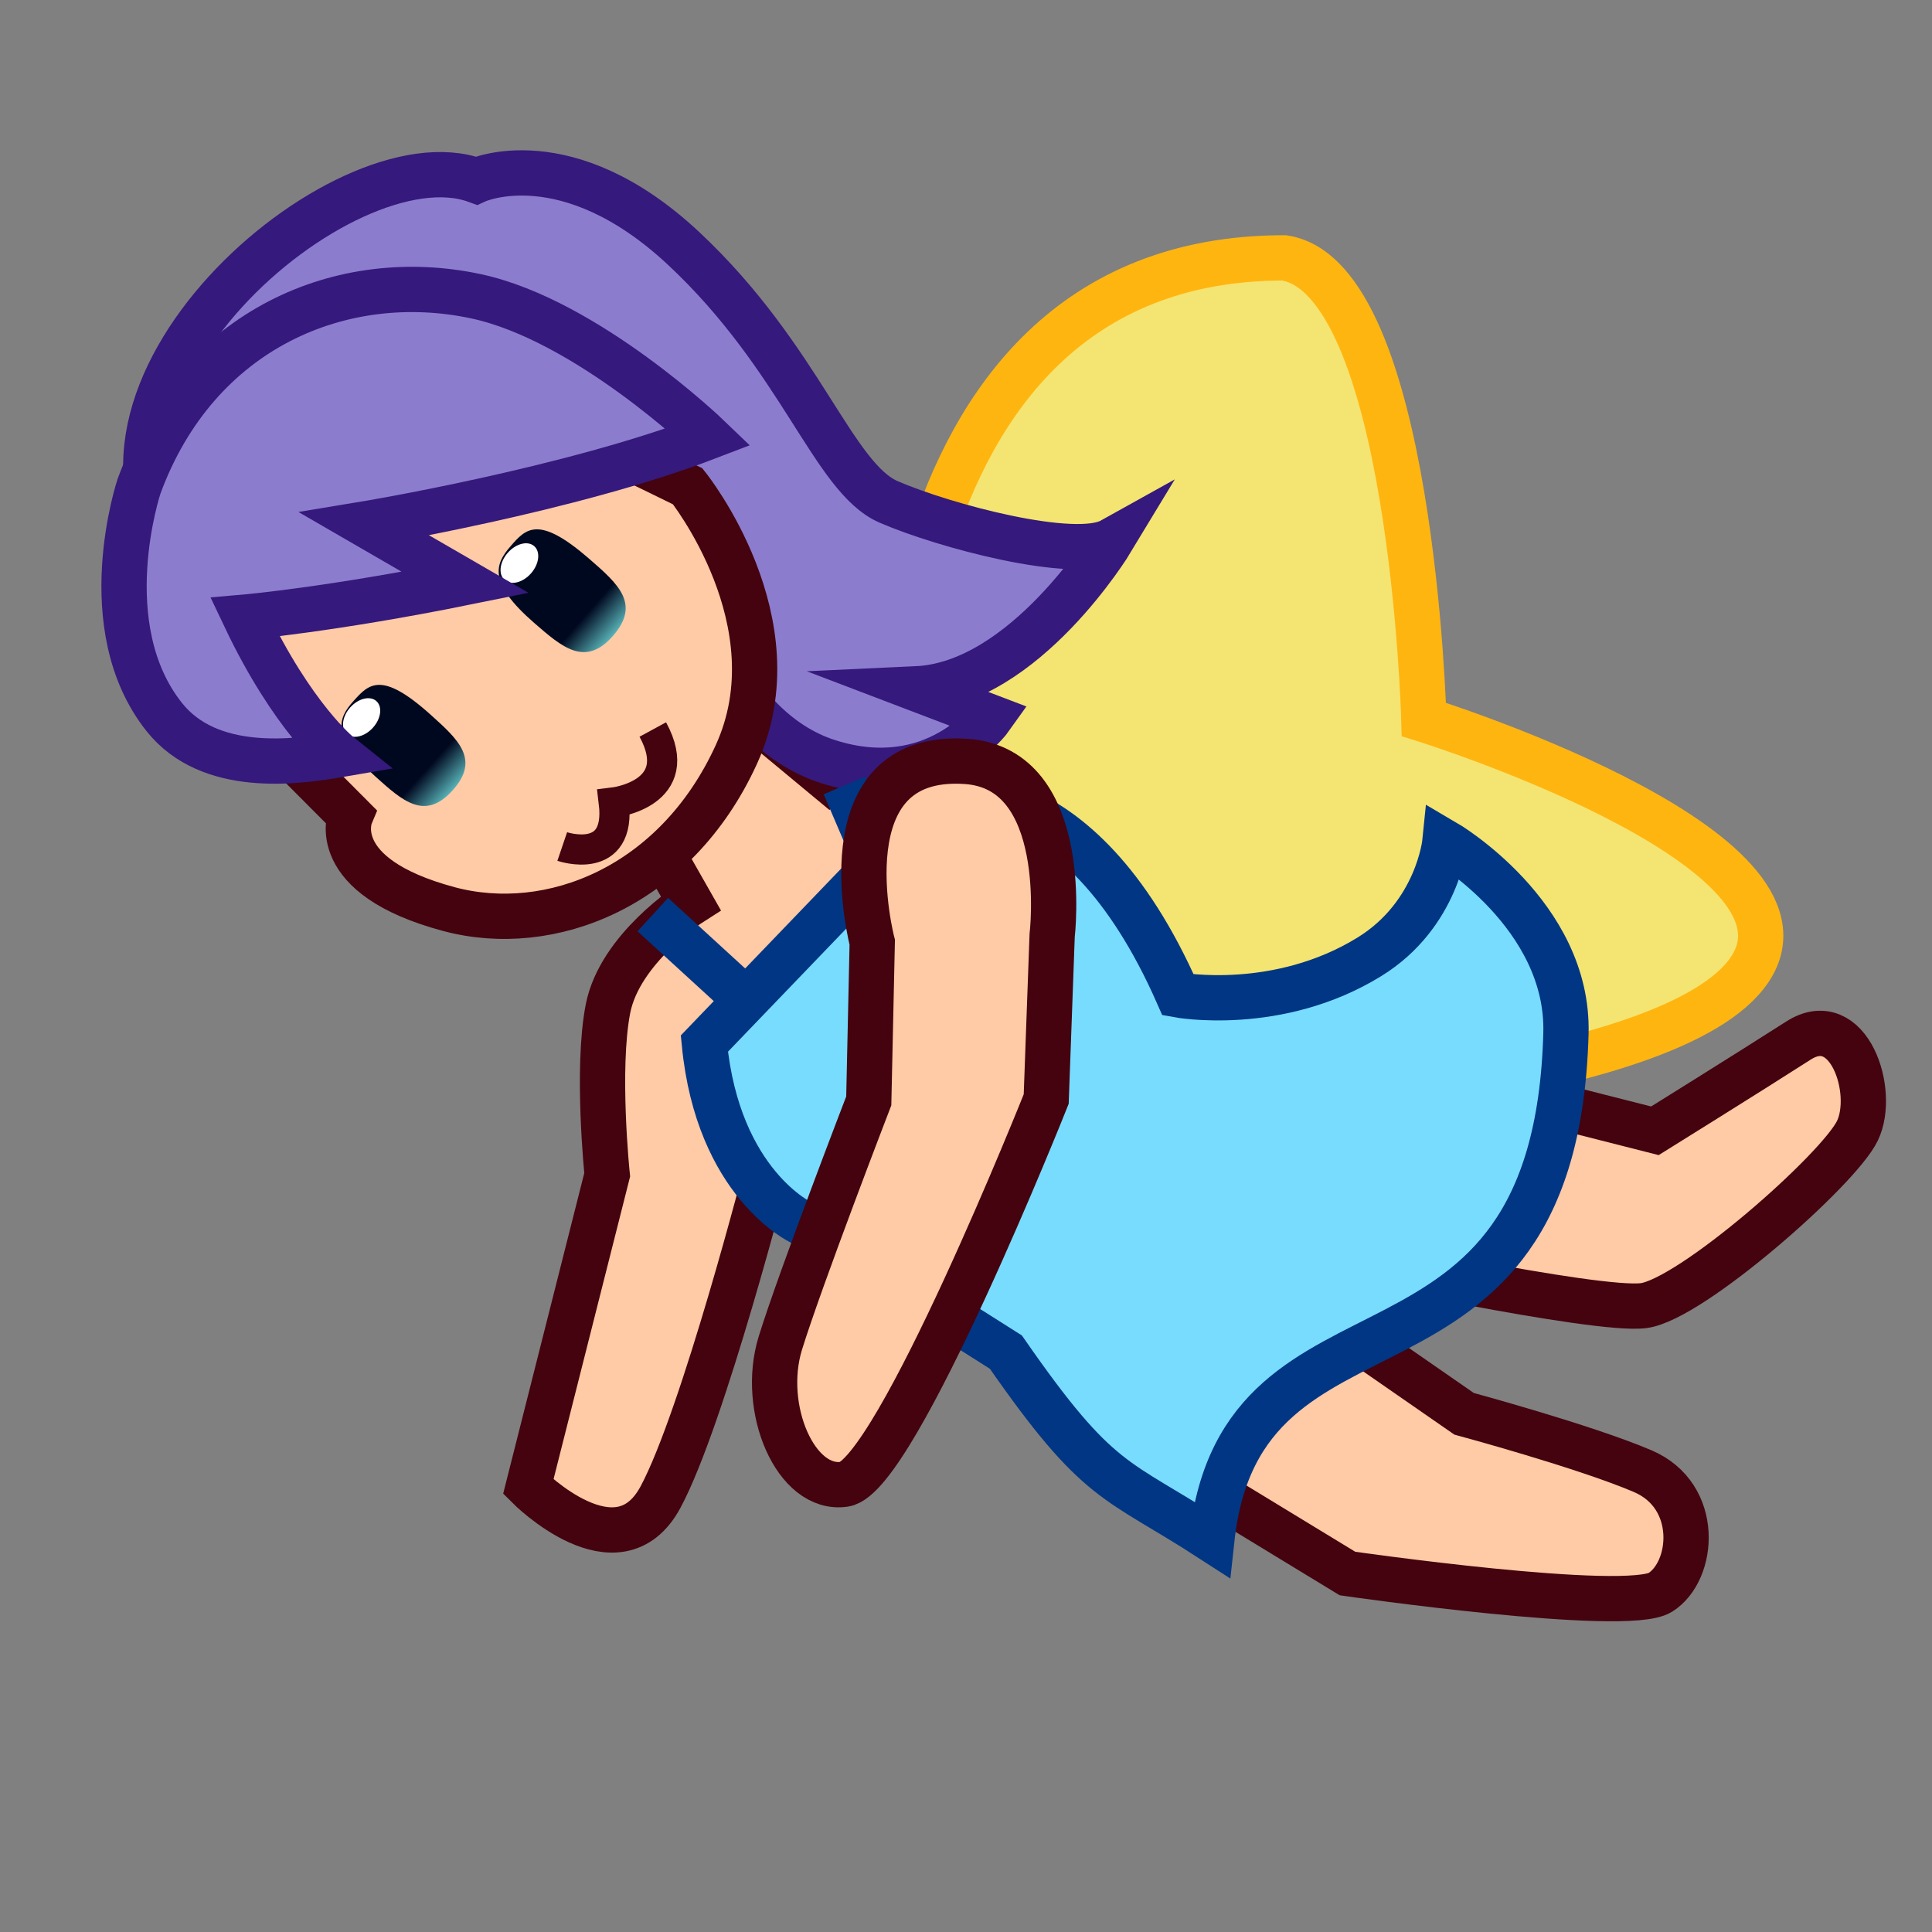 <?xml version="1.0" encoding="utf-8"?>
<!-- Generator: Adobe Illustrator 15.0.2, SVG Export Plug-In . SVG Version: 6.00 Build 0)  -->
<!DOCTYPE svg PUBLIC "-//W3C//DTD SVG 1.1//EN" "http://www.w3.org/Graphics/SVG/1.1/DTD/svg11.dtd">
<svg version="1.1" id="_x31_4" xmlns="http://www.w3.org/2000/svg" xmlns:xlink="http://www.w3.org/1999/xlink" x="0px" y="0px"
	 width="64px" height="64px" viewBox="0 0 64 64" enable-background="new 0 0 64 64" xml:space="preserve">
<rect x="0" y="0" width="64" height="64" fill="#808080" stroke="none"/>
<path fill="#FFCAA6" stroke="#44030E" stroke-width="1.5" stroke-miterlimit="10" d="M20.463,25.666l2.418,4.25
	c0,0-2.351,1.5-2.741,3.5s-0.026,5.5-0.026,5.5L17.5,49.25c0,0,2.963,2.979,4.38,0.344s3.567-11.012,3.567-11.012l1.339,0.752
	L36.938,30.5c0,0-2.406-5.546-5.295-5.551S27.5,25.877,27.5,25.877l-4.37-3.627L20.463,25.666z"/>
<g display="none">
	<g display="inline">
		<g>
			<g>
				<path fill="#036EB5" d="M20.073,26.478c0.515-0.436,1.064-0.818,1.634-1.178c1.06-0.669,0.079-2.355-0.988-1.683
					c-0.712,0.449-1.39,0.944-2.033,1.488c-0.406,0.343-0.346,1.031,0.007,1.379C19.097,26.883,19.667,26.821,20.073,26.478
					L20.073,26.478z"/>
			</g>
		</g>
		<g>
			<g>
				<path fill="#036EB5" d="M23.975,23.863c0.621-1.101,1.082-2.224,1.263-3.48c0.076-0.526-0.124-1.044-0.684-1.198
					c-0.464-0.127-1.123,0.157-1.198,0.684c-0.159,1.104-0.524,2.051-1.07,3.02C21.667,23.984,23.356,24.96,23.975,23.863
					L23.975,23.863z"/>
			</g>
		</g>
		<g>
			<g>
				<path fill="#036EB5" d="M23.521,18.044c0.18,0.862-0.122,1.743-0.332,2.574c-0.31,1.221,1.573,1.734,1.882,0.515
					c0.303-1.196,0.592-2.359,0.335-3.593C25.149,16.307,23.266,16.818,23.521,18.044L23.521,18.044z"/>
			</g>
		</g>
		<g>
			<g>
				<path fill="#036EB5" d="M9.771,22.544c0.445,1.181,0.879,2.39,1.756,3.327c0.876,0.936,2.21,1.265,3.429,1.445
					c1.23,0.183,1.756-1.698,0.515-1.882c-0.909-0.135-1.886-0.288-2.571-0.95c-0.643-0.622-0.938-1.633-1.244-2.445
					C11.216,20.874,9.328,21.367,9.771,22.544L9.771,22.544z"/>
			</g>
		</g>
		<g>
			<g>
				<path fill="#036EB5" d="M5.891,10.947c0.94-2.002,2.787-3.251,4.432-4.635c0.962-0.809-0.43-2.177-1.387-1.372
					C7.159,6.435,5.217,7.808,4.202,9.971C3.671,11.102,5.356,12.087,5.891,10.947L5.891,10.947z"/>
			</g>
		</g>
		<g>
			<g>
				<path fill="#036EB5" d="M6.558,9.947c1.353-2.686,4.108-4.94,7.074-5.545c1.234-0.252,0.722-2.135-0.505-1.885
					c-3.428,0.7-6.694,3.348-8.259,6.455C4.305,10.091,5.991,11.072,6.558,9.947L6.558,9.947z"/>
			</g>
		</g>
		<g>
			<g>
				<path fill="#036EB5" d="M21.967,14.445c0.781,1.42,1.798,2.71,2.054,4.35c0.195,1.242,2.077,0.725,1.885-0.505
					c-0.284-1.813-1.393-3.264-2.256-4.833C23.043,12.355,21.36,13.342,21.967,14.445L21.967,14.445z"/>
			</g>
		</g>
		<g>
			<g>
				<path fill="#036EB5" d="M20.707,26.935c1.26,0,1.271-1.951,0.014-1.951C19.46,24.983,19.45,26.935,20.707,26.935L20.707,26.935z
					"/>
			</g>
		</g>
		<g>
			<g>
				<path fill="#036EB5" d="M26.869,23.554c-1.231,2.353-1.43,5.052-1.714,7.648c-0.137,1.252,1.816,1.25,1.951,0.014
					c0.246-2.243,0.388-4.651,1.453-6.686C29.14,23.417,27.453,22.438,26.869,23.554L26.869,23.554z"/>
			</g>
		</g>
		<g>
			<g>
				<path fill="#036EB5" d="M21.623,42.316c0.024,0.003,0.048,0.007,0.073,0.01c-0.228-0.229-0.457-0.459-0.685-0.688
					c0.003,0.024,0.007,0.049,0.01,0.074c0.075,0.527,0.728,0.814,1.195,0.689c0.561-0.15,0.765-0.669,0.69-1.195
					c-0.004-0.024-0.007-0.049-0.011-0.073c-0.042-0.298-0.385-0.646-0.685-0.688c-0.024-0.003-0.049-0.007-0.073-0.011
					c-0.526-0.075-1.044,0.124-1.198,0.684C20.812,41.582,21.096,42.24,21.623,42.316L21.623,42.316z"/>
			</g>
		</g>
		<g>
			<g>
				<path fill="#036EB5" d="M19.939,41.785c-0.284,1.006,0.001,1.983,0.871,2.588c0.708,0.491,1.635,0.637,2.479,0.646
					c1.26,0.013,1.27-1.938,0.014-1.951c-0.101-0.001-0.201-0.004-0.302-0.009c-0.048-0.003-0.358-0.039-0.281-0.026
					c-0.107-0.018-0.213-0.043-0.319-0.068c-0.044-0.011-0.356-0.116-0.27-0.079c-0.093-0.04-0.18-0.093-0.266-0.146
					c0.154,0.095-0.177-0.219-0.054-0.045c-0.056-0.104-0.063-0.107-0.021-0.014c-0.025-0.113-0.033-0.126-0.021-0.037
					c-0.012-0.123,0.007-0.188,0.051-0.343C22.164,41.087,20.281,40.576,19.939,41.785L19.939,41.785z"/>
			</g>
		</g>
		<g>
			<g>
				<path fill="#036EB5" d="M25.99,43.646c0.428-0.435,0.824-0.898,1.25-1.334c0.879-0.898-0.505-2.273-1.387-1.373
					c-0.426,0.437-0.823,0.899-1.25,1.334C23.722,43.169,25.105,44.544,25.99,43.646L25.99,43.646z"/>
			</g>
		</g>
		<g>
			<g>
				<path fill="#036EB5" d="M25.407,43.646c1.258-1.507,2.37-3.118,3.413-4.78c0.67-1.067-1.022-2.039-1.689-0.975
					c-0.954,1.521-1.958,3.003-3.11,4.382C23.22,43.23,24.598,44.613,25.407,43.646L25.407,43.646z"/>
			</g>
		</g>
		<g>
			<g>
				<path fill="#036EB5" d="M29.623,24.483c2.126,0.675,2.621,3.544,2.449,5.469c-0.112,1.256,1.841,1.256,1.951,0.014
					c0.257-2.882-0.884-6.413-3.885-7.365C28.935,22.219,28.428,24.104,29.623,24.483L29.623,24.483z"/>
			</g>
		</g>
		<g>
			<g>
				<path fill="#036EB5" d="M16.422,42.29c0.123,1.464,0.758,3.048,2.367,3.36c0.522,0.101,1.05-0.143,1.198-0.684
					c0.133-0.483-0.162-1.098-0.684-1.199c-0.689-0.133-0.876-0.815-0.93-1.464c-0.044-0.529-0.401-0.979-0.969-0.982
					C16.91,41.318,16.378,41.76,16.422,42.29L16.422,42.29z"/>
			</g>
		</g>
		<g>
			<g>
				<path fill="#036EB5" d="M29.872,21.786c0.188,0.339,0.25,0.712,0.315,1.092c0.09,0.525,0.717,0.818,1.195,0.69
					c0.549-0.147,0.779-0.671,0.69-1.195c-0.096-0.558-0.24-1.077-0.518-1.575C30.943,19.699,29.26,20.686,29.872,21.786
					L29.872,21.786z"/>
			</g>
		</g>
		<g>
			<g>
				<path fill="#036EB5" d="M29.705,21.703c0.09,0.105,0.112,0.135,0.066,0.091c0.29,1.226,2.173,0.717,1.885-0.505
					c-0.05-0.21-0.137-0.404-0.268-0.575c-0.323-0.421-0.833-0.642-1.335-0.347C29.637,20.611,29.381,21.28,29.705,21.703
					L29.705,21.703z"/>
			</g>
		</g>
		<g>
			<g>
				<path fill="#036EB5" d="M19.976,26.97c0.47,0.228,0.75,0.66,0.878,1.158c0.315,1.218,2.199,0.712,1.885-0.505
					c-0.248-0.957-0.88-1.902-1.788-2.342C19.825,24.734,18.842,26.42,19.976,26.97L19.976,26.97z"/>
			</g>
		</g>
		<g>
			<g>
				<path fill="#036EB5" d="M46.118,31.082c1.062,0.543,2.17,0.98,3.337,1.235c1.228,0.268,1.745-1.614,0.516-1.882
					c-1.01-0.22-1.958-0.572-2.878-1.042C45.977,28.821,44.995,30.508,46.118,31.082L46.118,31.082z"/>
			</g>
		</g>
		<g>
			<g>
				<path fill="#036EB5" d="M46.319,31.182c1.865,0.572,3.753,0.341,5.646,0.052c1.242-0.19,0.724-2.072-0.506-1.885
					c-1.554,0.238-3.097,0.419-4.625-0.049C45.628,28.93,45.12,30.814,46.319,31.182L46.319,31.182z"/>
			</g>
		</g>
		<g>
			<g>
				<path fill="#036EB5" d="M45.148,43.463c2.538-2.641,4.286-5.867,6.493-8.767c0.761-0.999-0.938-1.962-1.689-0.975
					c-2.105,2.766-3.77,5.85-6.19,8.368C42.892,42.996,44.274,44.372,45.148,43.463L45.148,43.463z"/>
			</g>
		</g>
		<g>
			<g>
				<path fill="#036EB5" d="M35.354,44.212c1.308,3.717,6.442,5.551,9.993,6.127c1.231,0.199,1.756-1.682,0.516-1.883
					c-2.729-0.442-7.595-1.822-8.624-4.75C36.824,42.527,34.937,43.023,35.354,44.212L35.354,44.212z"/>
			</g>
		</g>
		<g>
			<g>
				<path fill="#036EB5" d="M41.943,41.068c1.144,1.223,2.39,2.345,3.866,3.151c1.103,0.603,2.081-1.085,0.975-1.689
					c-1.338-0.731-2.433-1.741-3.468-2.849C42.457,38.763,41.085,40.15,41.943,41.068L41.943,41.068z"/>
			</g>
		</g>
		<g>
			<g>
				<path fill="#036EB5" d="M44.276,43.236c0.848,0.678,1.691,1.358,2.5,2.082c0.934,0.835,2.313-0.545,1.373-1.387
					c-0.81-0.724-1.652-1.405-2.5-2.082c-0.415-0.331-0.977-0.401-1.38,0.007C43.926,42.205,43.86,42.904,44.276,43.236
					L44.276,43.236z"/>
			</g>
		</g>
		<g>
			<g>
				<path fill="#036EB5" d="M45.206,39.769c3.578-0.063,7.089-0.854,10.667-0.918c1.258-0.022,1.271-1.974,0.014-1.951
					c-3.578,0.063-7.088,0.855-10.667,0.918C43.962,37.839,43.948,39.79,45.206,39.769L45.206,39.769z"/>
			</g>
		</g>
		<g>
			<g>
				<path fill="#036EB5" d="M50.633,32.984c1.484-0.205,3.197-0.002,4.427,0.902c1.013,0.746,1.978-0.952,0.975-1.689
					c-1.654-1.218-3.938-1.369-5.907-1.098C48.884,31.271,49.403,33.153,50.633,32.984L50.633,32.984z"/>
			</g>
		</g>
		<g>
			<g>
				<path fill="#036EB5" d="M20.868,60.864c-3.636-2.756-6.01-7.841-4.875-12.392c1.837-7.367,10.121-4.909,13.183-0.153
					c3.267,5.073-2.206,11.373-7.426,11.49c-5.724,0.128-6.085-6.746-4.436-10.561c0.903-2.089,2.583-3.763,4.757-4.448
					c3.364-1.062,5.89,2.599,6.849,5.207c1.984,5.398-2.338,12.053-8.413,9.436c-3.945-1.699-4.908-9.092-4.275-12.675
					c1.101-6.23,8.229-5.545,11.879-2.366c0.943,0.821,2.324-0.558,1.372-1.387c-4.392-3.825-12.79-4.713-14.854,2.293
					c-1.552,5.266,0.359,15.754,7.133,16.561c7.835,0.932,11.067-6.859,8.688-13.333c-2.298-6.251-10.051-7.776-13.817-1.971
					c-3.309,5.1-3.329,12.698,3.29,14.927c5.897,1.984,13.13-4.951,12.06-10.868c-1.115-6.163-9.242-12.257-14.875-7.13
					c-5.408,4.923-3.688,14.151,1.909,18.395c0.292,0.222,0.585,0.443,0.877,0.665C20.894,63.313,21.857,61.614,20.868,60.864
					L20.868,60.864z"/>
			</g>
		</g>
		<g>
			<g>
				<path fill="#036EB5" d="M17.493,25.059c0.845,0.027,1.737-0.107,2.337-0.758c0.552-0.599,0.691-1.444,0.86-2.21
					c0.271-1.227-1.61-1.744-1.882-0.515c-0.059,0.266-0.116,0.533-0.181,0.797c-0.032,0.129-0.07,0.257-0.112,0.383
					c-0.041,0.109-0.042,0.117-0.004,0.021c-0.024,0.052-0.05,0.102-0.079,0.15c-0.072,0.129,0.08-0.059-0.102,0.113
					c0.191-0.181-0.226,0.074-0.006-0.006c-0.281,0.103-0.486,0.083-0.819,0.072C16.247,23.067,16.239,25.019,17.493,25.059
					L17.493,25.059z"/>
			</g>
		</g>
		<g>
			<g>
				<path fill="#036EB5" d="M16.66,27.392c0.224-0.017,0.444-0.066,0.667-0.083c0.529-0.04,0.979-0.405,0.982-0.969
					c0.003-0.499-0.438-1.022-0.969-0.982c-0.224,0.017-0.444,0.066-0.667,0.083c-0.529,0.04-0.979,0.405-0.982,0.969
					C15.688,26.908,16.129,27.432,16.66,27.392L16.66,27.392z"/>
			</g>
		</g>
		<g>
			<g>
				<path fill="#036EB5" d="M22.441,24.924c0.23-0.623,0.796-1.114,1.252-1.571c0.889-0.889-0.496-2.264-1.387-1.372
					c-0.721,0.722-1.389,1.458-1.748,2.429c-0.185,0.5,0.204,1.067,0.684,1.198C21.789,25.757,22.257,25.422,22.441,24.924
					L22.441,24.924z"/>
			</g>
		</g>
		<g>
			<g>
				<path fill="#036EB5" d="M21.314,29.943c0.842,0.655,1.785,0.864,2.786,0.421c0.914-0.404,1.554-1.25,1.841-2.191
					c0.369-1.207-1.516-1.715-1.882-0.515c-0.145,0.474-0.798,1.345-1.373,0.897c-0.418-0.326-0.973-0.405-1.379,0.007
					C20.966,28.909,20.893,29.616,21.314,29.943L21.314,29.943z"/>
			</g>
		</g>
		<g>
			<g>
				<path fill="#036EB5" d="M26.941,25.674c0.249-1.104,0.207-2.211,0.201-3.333c-0.006-1.259-1.958-1.271-1.951-0.014
					c0.005,0.945,0.078,1.904-0.132,2.833C24.783,26.385,26.664,26.901,26.941,25.674L26.941,25.674z"/>
			</g>
		</g>
		<g>
			<g>
				<path fill="#036EB5" d="M38.478,47.349c1.018-0.813,2.099-1.54,3.184-2.257c1.044-0.69,0.064-2.379-0.988-1.684
					c-1.228,0.812-2.432,1.649-3.582,2.567c-0.416,0.332-0.338,1.04,0.007,1.38C37.509,47.761,38.063,47.68,38.478,47.349
					L38.478,47.349z"/>
			</g>
		</g>
		<g>
			<g>
				<path fill="#036EB5" d="M46.026,40.937c3.242-3.373,6.051-7.112,9.084-10.667c0.811-0.95-0.567-2.332-1.387-1.372
					c-3.033,3.554-5.842,7.294-9.084,10.666C43.77,40.47,45.152,41.846,46.026,40.937L46.026,40.937z"/>
			</g>
		</g>
		<g>
			<g>
				<path fill="#036EB5" d="M46.91,31.476c1.661,0.029,3.271,0.359,4.926,0.05c1.237-0.231,0.723-2.114-0.506-1.885
					c-1.45,0.271-2.946-0.091-4.406-0.117C45.663,29.502,45.654,31.454,46.91,31.476L46.91,31.476z"/>
			</g>
		</g>
		<g>
			<g>
				<path fill="#036EB5" d="M44.492,50.774c2.233,0.646,4.359,0.647,6.594,0.001c1.206-0.35,0.704-2.235-0.506-1.885
					c-1.921,0.557-3.65,0.558-5.572,0.001C43.796,48.541,43.286,50.425,44.492,50.774L44.492,50.774z"/>
			</g>
		</g>
		<g>
			<g>
				<path fill="#036EB5" d="M49.575,47.274c1.336,0.466,3.044,0.417,4.071,1.502c0.866,0.913,2.238-0.474,1.373-1.387
					c-1.324-1.397-3.224-1.402-4.929-1.998C48.899,44.977,48.396,46.862,49.575,47.274L49.575,47.274z"/>
			</g>
		</g>
		<g>
			<g>
				<path fill="#036EB5" d="M51.326,51.143c1.505,0.164,2.519-1.416,3.102-2.572c0.564-1.119-1.121-2.101-1.689-0.975
					c-0.185,0.364-0.378,0.744-0.629,1.068c-0.12,0.154-0.309,0.362-0.432,0.448c-0.005,0.004-0.299,0.132-0.164,0.089
					c0.121-0.039-0.143-0.007-0.174-0.01c-0.529-0.058-0.979,0.478-0.982,0.969C50.354,50.732,50.798,51.085,51.326,51.143
					L51.326,51.143z"/>
			</g>
		</g>
		<g>
			<g>
				<path fill="#036EB5" d="M15.654,55.405c-2.017-1.212-1.124-4.905-0.63-6.73c0.329-1.217-1.554-1.729-1.882-0.516
					c-0.761,2.816-1.431,7.152,1.536,8.936C15.759,57.743,16.732,56.053,15.654,55.405L15.654,55.405z"/>
			</g>
		</g>
		<g>
			<g>
				<path fill="#036EB5" d="M14.589,44.825c-2.33,1.765-2.313,4.989-2.084,7.664c0.299,3.506,2.379,6.321,5.654,7.535
					c1.183,0.438,1.684-1.449,0.515-1.883c-2.397-0.888-3.579-2.754-4.137-5.163c-0.402-1.735-0.537-5.276,1.041-6.47
					C16.566,45.76,15.593,44.065,14.589,44.825L14.589,44.825z"/>
			</g>
		</g>
		<g>
			<g>
				<path fill="#036EB5" d="M15.524,26.743c0.046,0.367,0.126,0.587,0.373,0.867c0.831,0.945,2.2-0.446,1.372-1.387
					c-0.024-0.028-0.049-0.056-0.073-0.083c0.096,0.233,0.193,0.467,0.289,0.7c-0.003-0.028-0.007-0.056-0.01-0.083
					c-0.066-0.527-0.385-0.979-0.969-0.982C16.029,25.771,15.458,26.214,15.524,26.743L15.524,26.743z"/>
			</g>
		</g>
		<g>
			<g>
				<path fill="#036EB5" d="M28.493,23.726c0.821,0,1.641-0.009,2.353,0.453c1.058,0.686,2.028-1.007,0.976-1.689
					c-0.993-0.644-2.165-0.713-3.314-0.714C27.247,21.773,27.236,23.725,28.493,23.726L28.493,23.726z"/>
			</g>
		</g>
		<g>
			<g>
				<path fill="#036EB5" d="M25.524,28.577c0.661,5.286-0.342,10.574,1.884,15.584c0.51,1.146,2.188,0.15,1.683-0.988
					c-2.047-4.607-1.007-9.719-1.616-14.583C27.321,27.359,25.369,27.333,25.524,28.577L25.524,28.577z"/>
			</g>
		</g>
		<g>
			<g>
				<path fill="#036EB5" d="M31.358,27.577c0.061,4.978,0.826,9.979-0.132,14.916c-0.239,1.229,1.642,1.75,1.882,0.516
					c0.994-5.121,0.265-10.252,0.202-15.417C33.294,26.332,31.342,26.319,31.358,27.577L31.358,27.577z"/>
			</g>
		</g>
		<g>
			<g>
				<path fill="#036EB5" d="M30.417,44.41c-0.94-0.068-1.761-0.617-2.481-1.187c-0.391,0.513-0.782,1.025-1.174,1.538
					c0.977,0.686,2.042,1.102,3.231,1.214c1.255,0.118,1.255-1.834,0.014-1.951c-0.847-0.08-1.583-0.471-2.269-0.952
					c-0.902-0.634-2.042,0.852-1.174,1.538c1.151,0.91,2.343,1.642,3.84,1.751C31.662,46.453,31.664,44.501,30.417,44.41
					L30.417,44.41z"/>
			</g>
		</g>
		<g>
			<g>
				<path fill="#036EB5" d="M21.109,26.581c-0.009-0.032-0.019-0.063-0.027-0.096c-0.628,0.168-1.256,0.336-1.884,0.505
					c0.264,0.715,0.474,1.512,0.61,2.262c0.095,0.524,0.713,0.819,1.195,0.69c0.545-0.146,0.785-0.672,0.69-1.195
					c-0.136-0.75-0.346-1.547-0.61-2.262c-0.429-1.164-2.178-0.737-1.884,0.505c0.008,0.032,0.018,0.064,0.026,0.096
					C19.568,28.295,21.453,27.792,21.109,26.581L21.109,26.581z"/>
			</g>
		</g>
		<g>
			<g>
				<path fill="#036EB5" d="M19.224,26.752c0.544,3.382,1.67,6.572,2.917,9.75c0.455,1.157,2.344,0.665,1.885-0.506
					c-1.248-3.178-2.374-6.368-2.917-9.75C20.909,25.006,19.027,25.523,19.224,26.752L19.224,26.752z"/>
			</g>
		</g>
		<g>
			<g>
				<path fill="#036EB5" d="M22.647,37.776c0.915,0.95,2.113,1.294,3.281,1.818c0.485,0.218,1.046,0.139,1.333-0.357
					c0.246-0.425,0.129-1.114-0.357-1.332c-0.988-0.443-2.113-0.715-2.885-1.516C23.147,35.483,21.774,36.87,22.647,37.776
					L22.647,37.776z"/>
			</g>
		</g>
		<g>
			<g>
				<path fill="#036EB5" d="M19.393,28.576c-0.75,1.83-0.641,4.032-0.852,5.976c-0.301,2.764-0.354,5.514-0.016,8.274
					c0.151,1.232,2.104,1.258,1.951,0.014c-0.297-2.425-0.27-4.807-0.082-7.239c0.156-2.026,0.109-4.625,0.881-6.51
					C21.751,27.926,19.863,27.428,19.393,28.576L19.393,28.576z"/>
			</g>
		</g>
		<g>
			<g>
				<path fill="#036EB5" d="M24.239,37.93c-0.333,0.767-0.584,1.566-0.917,2.333c-0.211,0.487-0.143,1.044,0.357,1.332
					c0.421,0.243,1.121,0.132,1.333-0.357c0.333-0.767,0.584-1.566,0.917-2.333c0.211-0.487,0.143-1.044-0.357-1.332
					C25.15,37.329,24.451,37.44,24.239,37.93L24.239,37.93z"/>
			</g>
		</g>
		<g>
			<g>
				<path fill="#036EB5" d="M32.075,44.161c1.49,1.935,3.48,2.623,5.75,3.28c1.212,0.35,1.722-1.533,0.516-1.883
					c-1.691-0.488-3.454-0.92-4.583-2.386C33.002,42.191,31.308,43.164,32.075,44.161L32.075,44.161z"/>
			</g>
		</g>
		<g>
			<g>
				<path fill="#036EB5" d="M40.61,46.187c1.012-0.848,1.98-1.741,2.833-2.75c0.806-0.954-0.572-2.336-1.387-1.373
					c-0.854,1.01-1.821,1.903-2.833,2.75c-0.408,0.342-0.344,1.033,0.007,1.38C39.635,46.593,40.203,46.527,40.61,46.187
					L40.61,46.187z"/>
			</g>
		</g>
		<g>
			<g>
				<path fill="#036EB5" d="M21.429,28.595c1.142,0.818,2.513,0.033,3.405-0.764c0.607-0.542,1.896-1.977,0.936-2.774
					c-0.959-0.797-2.342,0.581-1.372,1.387c-0.042-0.053-0.083-0.106-0.125-0.16c-0.044-0.167-0.089-0.334-0.134-0.501
					c0.009,0.091,0.138-0.381,0.042-0.192c-0.053,0.103-0.121,0.199-0.188,0.293c-0.053,0.075-0.376,0.417-0.545,0.576
					c-0.214,0.2-0.455,0.354-0.716,0.485c0.113-0.057-0.322,0.06-0.133,0.042c-0.119-0.004-0.137-0.001-0.052,0.008
					c0.12,0.023-0.111-0.066-0.142-0.088c-0.433-0.31-1.086-0.069-1.333,0.357C20.787,27.756,20.997,28.285,21.429,28.595
					L21.429,28.595z"/>
			</g>
		</g>
		<g>
			<g>
				<path fill="#036EB5" d="M22.059,29.909c-0.467,1.924,0.333,4.332,1.1,6.085c0.415,0.948,1.772,0.388,1.817-0.487
					c0.097-1.891,0.342-3.744,0.799-5.583c-0.639-0.088-1.278-0.176-1.917-0.264c0.052,2.463-0.268,4.914,0.283,7.343
					c0.237,1.043,1.547,0.823,1.883,0.005c0.906-2.206-0.473-4.582-0.382-6.834c-0.639,0.082-1.278,0.164-1.918,0.246
					c0.239,1.542,0.38,3.085,0.833,4.584c0.364,1.201,2.249,0.7,1.885-0.506c-0.454-1.499-0.595-3.042-0.833-4.583
					c-0.175-1.128-1.875-0.808-1.918,0.246c-0.082,2.034,1.247,4.395,0.452,6.333c0.627,0.002,1.255,0.004,1.883,0.005
					c-0.509-2.242-0.168-4.547-0.217-6.824c-0.023-1.088-1.644-1.362-1.917-0.264c-0.496,1.999-0.763,4.027-0.868,6.084
					c0.605-0.162,1.211-0.325,1.817-0.487c-0.54-1.234-1.228-3.231-0.9-4.582C24.238,29.201,22.355,28.686,22.059,29.909
					L22.059,29.909z"/>
			</g>
		</g>
		<g>
			<g>
				<path fill="#036EB5" d="M41.747,32.696c1.755,1.37,3.671,2.491,5.516,3.731c0.813,0.547,1.844-0.535,1.329-1.339
					c-0.748-1.167-1.522-2.236-2.688-3.017c-1.047-0.702-2.015,0.992-0.975,1.689c0.869,0.583,1.424,1.45,1.979,2.316
					c0.443-0.446,0.887-0.893,1.329-1.339c-1.703-1.146-3.497-2.164-5.117-3.429C42.142,30.545,40.755,31.921,41.747,32.696
					L41.747,32.696z"/>
			</g>
		</g>
		<g>
			<g>
				<path fill="#036EB5" d="M43.099,32.835c1.021,0.073,2.038,0.183,3.062,0.224c0.895,0.035,1.251-1.069,0.693-1.669
					c-0.285-0.307-0.569-0.604-0.901-0.861c-0.42-0.325-0.972-0.406-1.38,0.007c-0.34,0.344-0.414,1.054,0.007,1.379
					c0.332,0.257,0.616,0.554,0.901,0.861c0.231-0.556,0.463-1.113,0.693-1.669c-1.022-0.041-2.04-0.151-3.062-0.224
					C41.854,30.794,41.852,32.747,43.099,32.835L43.099,32.835z"/>
			</g>
		</g>
		<g>
			<g>
				<path fill="#036EB5" d="M43.015,32.698c1.554,0.876,3.062,1.773,4.299,3.078c0.392-0.513,0.783-1.025,1.174-1.538
					c-1.896-1.358-3.958-2.406-6.228-2.972c-1.222-0.305-1.736,1.578-0.516,1.882c2.119,0.528,4,1.513,5.769,2.779
					c0.932,0.668,1.907-0.765,1.174-1.538c-1.348-1.421-3.003-2.426-4.697-3.381C42.894,30.391,41.917,32.08,43.015,32.698
					L43.015,32.698z"/>
			</g>
		</g>
		<g>
			<g>
				<path fill="#036EB5" d="M40.979,33.787c0.888,0.998,2.011,1.64,3.347,1.771c0.761,0.075,1.198-0.873,0.849-1.47
					c-0.538-0.916-1.209-1.745-1.977-2.478c-0.908-0.867-2.285,0.516-1.373,1.387c0.653,0.624,1.209,1.299,1.666,2.08
					c0.283-0.49,0.566-0.979,0.849-1.47c-0.816-0.081-1.463-0.617-1.987-1.207C41.516,31.46,40.146,32.85,40.979,33.787
					L40.979,33.787z"/>
			</g>
		</g>
		<g>
			<g>
				<path fill="#036EB5" d="M35.495,23.511c-1.686-1.279-3.266-2.764-5.404-3.202c-0.684-0.14-1.437,0.445-1.2,1.193
					c1.2,3.778,5.402,5.553,8.177,7.988c0.941,0.825,2.321-0.555,1.373-1.387c-2.411-2.115-6.633-3.854-7.666-7.106
					c-0.4,0.398-0.8,0.795-1.2,1.193c1.948,0.399,3.406,1.844,4.944,3.01C35.521,25.96,36.484,24.261,35.495,23.511L35.495,23.511z"
					/>
			</g>
		</g>
		<g>
			<g>
				<path fill="#036EB5" d="M41.832,32.464c0.775,2.928,0.103,5.889,0.109,8.862c0.003,1.283,1.821,1.239,1.951,0.014
					c0.303-2.846-1.019-5.935,0.369-8.602c-0.563,0.002-1.124,0.004-1.687,0.006c1.919,2.555,0.444,5.956,0.199,8.832
					c-0.103,1.198,1.533,1.199,1.917,0.265c0.977-2.385,0.667-5.33,2.335-7.404c-0.545-0.145-1.09-0.289-1.636-0.434
					c0.287,2.068-0.87,3.956-1.582,5.822c-0.412,1.082,1.214,1.633,1.786,0.745c1.621-2.515,3.571-4.618,6.316-5.896
					c0.749-0.349,0.567-1.636-0.236-1.783c-2.187-0.401-4.096-1.286-5.956-2.486c-1.059-0.684-2.029,1.009-0.975,1.689
					c1.993,1.287,4.071,2.249,6.415,2.679c-0.078-0.595-0.157-1.188-0.236-1.783c-3.036,1.414-5.228,3.827-7.018,6.604
					c0.596,0.248,1.19,0.496,1.786,0.745c0.882-2.314,1.936-4.307,1.584-6.844c-0.099-0.707-1.199-0.977-1.636-0.434
					c-1.967,2.446-1.689,5.476-2.831,8.262c0.64,0.089,1.278,0.177,1.917,0.265c0.281-3.294,1.745-6.887-0.467-9.834
					c-0.411-0.546-1.314-0.708-1.687,0.006c-1.617,3.108-0.281,6.274-0.631,9.564c0.65,0.005,1.301,0.009,1.951,0.014
					c-0.007-3.165,0.648-6.264-0.176-9.381C43.395,30.743,41.511,31.248,41.832,32.464L41.832,32.464z"/>
			</g>
		</g>
		<g>
			<g>
				<path fill="#036EB5" d="M39.611,33.421c0.052,3.525-0.912,7.527,1.38,10.573c0.531,0.705,1.453,0.582,1.783-0.236
					c1.521-3.777-0.036-7.647,0.314-11.547c0.113-1.256-1.84-1.256-1.951-0.014c-0.334,3.711,1.198,7.461-0.246,11.045
					c0.595-0.078,1.188-0.157,1.783-0.236c-2.039-2.707-1.066-6.427-1.112-9.571C41.544,32.176,39.593,32.164,39.611,33.421
					L39.611,33.421z"/>
			</g>
		</g>
		<g>
			<g>
				<path fill="#036EB5" d="M38.139,31.794c0.157,4.249-0.569,8.515,1.437,12.45c0.327,0.642,1.361,0.628,1.687-0.007
					c1.833-3.578,0.208-7.246-0.085-10.978c-0.098-1.247-2.05-1.267-1.951-0.014c0.254,3.235,1.928,6.93,0.347,10.017
					c0.563-0.003,1.124-0.005,1.687-0.007c-1.809-3.548-1.027-7.622-1.169-11.448C40.043,30.552,38.092,30.537,38.139,31.794
					L38.139,31.794z"/>
			</g>
		</g>
		<g>
			<g>
				<path fill="#036EB5" d="M36.661,28.986c0.257,5.206-1.338,11.563,1.997,16.091c0.512,0.694,1.481,0.598,1.783-0.236
					c1.677-4.637-1.073-9.438-1.044-14.124c0.008-1.26-1.943-1.271-1.951-0.014c-0.027,4.475,2.693,9.253,1.112,13.622
					c0.595-0.078,1.188-0.157,1.783-0.236C37.266,39.914,38.851,33.827,38.612,29C38.551,27.747,36.6,27.729,36.661,28.986
					L36.661,28.986z"/>
			</g>
		</g>
		<g>
			<g>
				<path fill="#036EB5" d="M34.946,25.524c0.652,6.83-0.979,13.752,2.212,20.137c0.375,0.749,1.605,0.565,1.783-0.236
					c0.482-2.188,0.121-4.095-0.37-6.253c-0.813-3.568-0.691-7.267-0.205-10.865c0.168-1.246-1.785-1.241-1.951-0.014
					c-0.39,2.888-0.444,5.691-0.177,8.593c0.249,2.706,1.426,5.286,0.82,8.023c0.595-0.078,1.188-0.157,1.783-0.236
					c-2.989-5.979-1.333-12.738-1.944-19.135C36.779,24.296,34.827,24.274,34.946,25.524L34.946,25.524z"/>
			</g>
		</g>
		<g>
			<g>
				<path fill="#036EB5" d="M30.314,23.027c4.583,5.778,3.054,13.666,4.494,20.476c0.226,1.066,2.019,0.854,1.918-0.246
					c-0.54-5.925-2.215-11.684-2.083-17.667c-0.65-0.004-1.301-0.009-1.951-0.014c0.385,6.307,1.372,12.453,3.199,18.509
					c0.326,1.079,1.842,0.845,1.918-0.246c0.072-1.026,0.606-3.583-0.703-4.224c-0.385-0.188-0.873-0.18-1.182,0.159
					c-1.122,1.232-0.613,3.238,0.067,4.552c0.468,0.899,1.772,0.427,1.817-0.487c0.301-6.154-2.679-11.956-1.22-18.095
					c0.29-1.224-1.592-1.739-1.883-0.515c-1.52,6.395,1.464,12.215,1.151,18.596c0.605-0.162,1.211-0.325,1.817-0.487
					c-0.402-0.679-0.527-1.39-0.376-2.135c-0.447,0.093-0.895,0.186-1.342,0.279c0.019,0.782-0.015,1.563-0.1,2.343
					c0.64-0.082,1.278-0.164,1.918-0.246c-1.776-5.888-2.759-11.851-3.133-17.99c-0.076-1.247-1.923-1.281-1.951-0.014
					c-0.132,5.999,1.542,11.727,2.083,17.667c0.64-0.082,1.278-0.164,1.918-0.246c-1.55-7.328-0.063-15.125-5.006-21.357
					C30.906,20.657,29.541,22.052,30.314,23.027L30.314,23.027z"/>
			</g>
		</g>
		<g>
			<g>
				<path fill="#036EB5" d="M34.785,45.238c0.104-1.53,0.17-3.059,0.489-4.563c-0.595,0.078-1.188,0.157-1.783,0.236
					c0.878,1.489,0.685,3.211,0.468,4.855c-0.165,1.247,1.789,1.242,1.951,0.014c0.267-2.019,0.332-4.046-0.735-5.857
					c-0.411-0.696-1.604-0.61-1.783,0.236c-0.354,1.671-0.443,3.366-0.558,5.065C32.749,46.483,34.701,46.486,34.785,45.238
					L34.785,45.238z"/>
			</g>
		</g>
		<g>
			<g>
				<path fill="#036EB5" d="M35.298,45.825c-0.201-3.009-0.812-6.011-0.023-8.984c-0.64-0.089-1.278-0.177-1.917-0.265
					c0.054,2.897-0.874,5.689-0.836,8.589c0.016,1.259,1.968,1.271,1.951,0.014c-0.038-2.897,0.89-5.688,0.836-8.589
					c-0.021-1.097-1.629-1.352-1.917-0.265c-0.836,3.157-0.259,6.289-0.045,9.486C33.431,47.061,35.382,47.08,35.298,45.825
					L35.298,45.825z"/>
			</g>
		</g>
		<g>
			<g>
				<path fill="#036EB5" d="M35.942,41.247c-0.26-0.768-0.45-1.533-0.583-2.333c-0.628,0.169-1.257,0.337-1.885,0.506
					c0.452,2.038,0.286,4.1,0,6.149c-0.171,1.23,1.709,1.758,1.883,0.516c0.335-2.408,0.532-4.775,0.002-7.171
					c-0.276-1.245-2.086-0.712-1.885,0.506c0.133,0.799,0.324,1.564,0.583,2.333C34.458,42.938,36.345,42.44,35.942,41.247
					L35.942,41.247z"/>
			</g>
		</g>
		<g>
			<g>
				<path fill="#036EB5" d="M32.423,20.024c-0.194,0-0.389,0-0.583,0c-0.951,0-1.377,1.355-0.495,1.82
					c3.497,1.842,4.879,7.16,6.313,10.483c0.497,1.151,2.176,0.153,1.684-0.988c-1.609-3.727-3.124-9.132-7.021-11.184
					c-0.165,0.607-0.33,1.213-0.495,1.82c0.194,0,0.389,0,0.583,0C33.669,21.976,33.681,20.024,32.423,20.024L32.423,20.024z"/>
			</g>
		</g>
		<g>
			<g>
				<path fill="#036EB5" d="M31.48,21.693c2.011,2.129,3.781,4.427,5.402,6.865c1.006,1.512,1.618,3.651,3.085,4.815
					c0.666,0.528,1.599,0.205,1.662-0.687c0.004-0.06,0.009-0.119,0.013-0.179c0.09-1.258-1.862-1.261-1.951-0.014
					c-0.004,0.06-0.009,0.119-0.013,0.179c0.554-0.229,1.107-0.458,1.661-0.687c-1.598-1.268-2.538-4.09-3.69-5.772
					c-1.437-2.094-3.055-4.062-4.797-5.907C31.989,19.392,30.617,20.779,31.48,21.693L31.48,21.693z"/>
			</g>
		</g>
		<g>
			<g>
				<path fill="#036EB5" d="M35.063,28.943c1.115,1.148,3.203,1.102,4.688,1.208c2.918,0.209,5.807,0.938,8.742,0.658
					c1.041-0.1,1.41-1.639,0.265-1.917c-1.316-0.319-2.363-0.143-3.678,0.165c-2.4,0.563-4.781,0.792-7.24,0.883
					c-1.055,0.04-1.401,1.738-0.265,1.917c2.853,0.449,5.691,0.896,8.585,0.952c1.176,0.022,1.245-1.536,0.265-1.917
					c-1.754-0.68-3.647-0.736-5.454-1.23c-1.418-0.388-2.565-0.977-4.057-0.688c-0.725,0.141-0.951,1.154-0.434,1.636
					c1.547,1.44,3.657,1.711,5.68,1.949c1.25,0.147,1.248-1.806,0.014-1.951c-1.462-0.172-3.193-0.334-4.32-1.385
					c-0.145,0.545-0.289,1.09-0.434,1.636c1.312-0.254,2.972,0.692,4.243,0.988c1.434,0.334,2.857,0.389,4.246,0.927
					c0.089-0.639,0.177-1.278,0.265-1.917c-2.724-0.052-5.396-0.459-8.083-0.882c-0.089,0.639-0.177,1.278-0.265,1.917
					c1.578-0.059,3.142-0.16,4.709-0.355c1.79-0.224,3.904-1.199,5.707-0.762c0.089-0.639,0.177-1.278,0.265-1.917
					c-2.556,0.244-5.054-0.285-7.583-0.583c-1.216-0.144-3.573,0.224-4.487-0.718C35.56,26.654,34.187,28.04,35.063,28.943
					L35.063,28.943z"/>
			</g>
		</g>
		<g>
			<g>
				<path fill="#036EB5" d="M27.994,44.509c2.714-1.828,4.32-4.619,5.684-7.521c0.54-1.146-0.958-1.997-1.689-0.975
					c-1.845,2.578-3.607,5.288-4.096,8.479c-0.129,0.844,0.622,1.518,1.435,1.1c1.918-0.987,2.54-3.081,3.517-4.854
					c-0.595-0.248-1.19-0.496-1.786-0.745c-0.44,1.089-3.587,5.745-1.067,6.273c1.228,0.257,1.747-1.624,0.515-1.883
					c0.301,0.718,0.477,0.843,0.526,0.374c0.054-0.186,0.115-0.367,0.186-0.547c0.172-0.473,0.406-0.928,0.624-1.381
					c0.371-0.771,0.777-1.526,1.098-2.321c0.421-1.043-1.261-1.696-1.786-0.745c-0.785,1.423-1.278,3.355-2.816,4.146
					c0.479,0.367,0.957,0.733,1.435,1.1c0.466-3.04,2.149-5.567,3.903-8.021c-0.563-0.325-1.126-0.649-1.689-0.975
					c-1.205,2.563-2.572,5.189-4.983,6.813C25.969,43.523,26.947,45.213,27.994,44.509L27.994,44.509z"/>
			</g>
		</g>
		<g>
			<g>
				<path fill="#036EB5" d="M57.166,35.019c0.535-0.224,2.951-1.486,3.409-0.857c0.733,1.005,2.426,0.03,1.684-0.988
					c-1.388-1.901-3.861-0.763-5.599-0.039C55.518,33.611,56.007,35.501,57.166,35.019L57.166,35.019z"/>
			</g>
		</g>
		<g>
			<g>
				<path fill="#036EB5" d="M58.339,36.491c-0.126,0.087-0.251,0.172-0.354,0.286c-0.294,0.324-0.379,0.791-0.147,1.18
					c0.023,0.04,0.047,0.08,0.07,0.12c0.201,0.339,0.697,0.608,1.095,0.448c1.674-0.679,2.635-2.346,3.592-3.788
					c0.696-1.05-0.997-2.019-1.689-0.975c-0.353,0.53-0.699,1.064-1.077,1.578c-0.327,0.445-0.798,1.084-1.331,1.3
					c0.365,0.149,0.729,0.299,1.095,0.448c-0.024-0.04-0.048-0.08-0.071-0.12c-0.05,0.394-0.099,0.787-0.148,1.181
					c-0.015,0.008-0.03,0.017-0.045,0.025C60.358,37.47,59.381,35.78,58.339,36.491L58.339,36.491z"/>
			</g>
		</g>
		<g>
			<g>
				<path fill="#036EB5" d="M54.993,39.643c0.647,0.074,1.305-0.007,1.927-0.2c1.197-0.373,0.697-2.259-0.506-1.885
					c-0.477,0.148-0.91,0.19-1.407,0.134c-0.529-0.061-0.979,0.479-0.982,0.969C54.021,39.234,54.465,39.582,54.993,39.643
					L54.993,39.643z"/>
			</g>
		</g>
		<g>
			<g>
				<path fill="#036EB5" d="M56.604,32.307c-0.021-0.024-0.042-0.049-0.063-0.073c-0.145,0.545-0.289,1.091-0.434,1.636
					c0.021-0.004,0.042-0.007,0.063-0.011c0.525-0.087,0.816-0.719,0.689-1.194c-0.148-0.551-0.671-0.776-1.195-0.69
					c-0.021,0.004-0.042,0.007-0.063,0.011c-0.792,0.131-0.867,1.133-0.434,1.635c0.021,0.024,0.042,0.049,0.063,0.073
					c0.348,0.402,1.029,0.349,1.38-0.007C57.006,33.286,56.95,32.709,56.604,32.307L56.604,32.307z"/>
			</g>
		</g>
	</g>
	<g display="inline">
		<g>
			<path fill="#036EB5" d="M34.533,10.083c0.014-0.024,0.027-0.049,0.041-0.073c-0.202,0.155-0.404,0.311-0.606,0.466
				c0.014-0.004,0.027-0.007,0.041-0.011c1.252-0.314,0.732-2.246-0.518-1.932c-0.316,0.08-0.532,0.271-0.69,0.549
				C32.164,10.206,33.896,11.206,34.533,10.083L34.533,10.083z"/>
		</g>
	</g>
	<g display="inline">
		<g>
			<path fill="#036EB5" d="M33.674,8.583c-0.027,0-0.056,0-0.084,0c-1.291,0-1.303,2-0.014,2c0.027,0,0.056,0,0.084,0
				C34.951,10.583,34.963,8.583,33.674,8.583L33.674,8.583z"/>
		</g>
	</g>
	<g display="inline">
		<g>
			<path fill="#036EB5" d="M34.711,10.12c1.84-1.622,4.01-2.65,6.381-3.238c1.253-0.31,0.733-2.241-0.518-1.932
				c-2.72,0.673-5.181,1.907-7.285,3.762C32.321,9.566,33.747,10.97,34.711,10.12L34.711,10.12z"/>
		</g>
	</g>
	<g display="inline">
		<g>
			<path fill="#036EB5" d="M41.069,6.631c0.425,0.071,0.869,0.135,1.264,0.318c0.494,0.229,1.075,0.137,1.366-0.366
				c0.254-0.44,0.129-1.136-0.366-1.366c-0.565-0.262-1.124-0.413-1.736-0.516c-0.537-0.09-1.073,0.137-1.229,0.701
				C40.235,5.888,40.531,6.541,41.069,6.631L41.069,6.631z"/>
		</g>
	</g>
	<g display="inline">
		<g>
			<path fill="#036EB5" d="M42.25,7.116c3.23,2.208,3.395,7.273,3.417,10.793c0.008,1.291,2.009,1.303,2,0.015
				C47.64,13.55,47.19,8.077,43.25,5.384C42.184,4.655,41.191,6.393,42.25,7.116L42.25,7.116z"/>
		</g>
	</g>
	<g display="inline">
		<g>
			<path fill="#036EB5" d="M44.888,12.34c1.179,2.691,1.338,5.671,1.279,8.569c-0.026,1.292,1.975,1.301,2,0.015
				c0.067-3.292-0.221-6.554-1.555-9.597C46.097,10.149,44.375,11.171,44.888,12.34L44.888,12.34z"/>
		</g>
	</g>
	<g display="inline">
		<g>
			<path fill="#036EB5" d="M48.383,20.325c-0.004-0.027-0.009-0.054-0.013-0.082c-0.085,0.321-0.17,0.642-0.255,0.962
				c0.017-0.017,0.034-0.033,0.051-0.05c-0.15,0.088-0.302,0.175-0.452,0.263c-0.085-0.001-0.047-0.001,0.112-0.002
				c1.29-0.012,1.303-2.012,0.014-2c-0.89,0.008-1.542,0.462-1.389,1.426c0.086,0.54,0.739,0.837,1.225,0.707
				C48.243,21.397,48.469,20.863,48.383,20.325L48.383,20.325z"/>
		</g>
	</g>
	<g display="inline">
		<g>
			<path fill="#036EB5" d="M47.493,21.417c1.291,0,1.303-2,0.014-2C46.216,19.417,46.204,21.417,47.493,21.417L47.493,21.417z"/>
		</g>
	</g>
	<g display="inline">
		<g>
			<path fill="#036EB5" d="M47.493,21.417c0.194,0,0.389,0,0.583,0c1.291,0,1.303-2,0.014-2c-0.194,0-0.389,0-0.583,0
				C46.216,19.417,46.204,21.417,47.493,21.417L47.493,21.417z"/>
		</g>
	</g>
	<g display="inline">
		<g>
			<path fill="#036EB5" d="M47.66,20.833c0.414,0.056,0.826,0.173,1.137,0.461c0.943,0.874,2.355-0.542,1.406-1.422
				c-0.724-0.671-1.573-0.91-2.529-1.039c-0.541-0.073-1.004,0.5-1.007,0.993C46.663,20.424,47.12,20.761,47.66,20.833L47.66,20.833
				z"/>
		</g>
	</g>
	<g display="inline">
		<g>
			<path fill="#036EB5" d="M47.41,21.833c2.938-0.337,5.317,1.59,7.84,2.783c1.158,0.547,2.168-1.18,1-1.732
				c-2.836-1.341-5.519-3.43-8.826-3.05C46.157,19.979,46.132,21.98,47.41,21.833L47.41,21.833z"/>
		</g>
	</g>
	<g display="inline">
		<g>
			<path fill="#036EB5" d="M55.047,25.127c1.023,1.047,1.867,2.234,2.07,3.715c0.175,1.275,2.104,0.742,1.932-0.518
				c-0.247-1.804-1.351-3.347-2.596-4.619C55.552,22.784,54.144,24.205,55.047,25.127L55.047,25.127z"/>
		</g>
	</g>
	<g display="inline">
		<g>
			<path fill="#036EB5" d="M56.493,27.804c-0.18,0.075-0.312,0.196-0.454,0.326c-0.95,0.873,0.474,2.278,1.422,1.407
				c0.016-0.003,0.03-0.005,0.046-0.008c0.504-0.21,0.603-0.947,0.355-1.369C57.56,27.643,56.996,27.594,56.493,27.804
				L56.493,27.804z"/>
		</g>
	</g>
	<g display="inline">
		<g>
			<path fill="#036EB5" d="M51.743,31.333c1.872-0.141,4.045-0.61,5.597-1.721c1.038-0.744,0.037-2.478-1.014-1.726
				c-1.262,0.904-3.039,1.331-4.569,1.446C50.479,29.43,50.458,31.431,51.743,31.333L51.743,31.333z"/>
		</g>
	</g>
	<g display="inline">
		<g>
			<path fill="#036EB5" d="M2.91,12.236c-1.606,4.095,3.381,8.931,7.076,9.729c1.258,0.271,1.789-1.657,0.528-1.93
				c-2.688-0.581-6.873-4.217-5.674-7.271C5.312,11.562,3.376,11.049,2.91,12.236L2.91,12.236z"/>
		</g>
	</g>
	<g display="inline">
		<g>
			<path fill="#036EB5" d="M10.118,21.25c1.292,0,1.303-2,0.015-2C8.841,19.25,8.829,21.25,10.118,21.25L10.118,21.25z"/>
		</g>
	</g>
	<g display="inline">
		<g>
			<path fill="#036EB5" d="M10.387,19.506c0.358,0.615,0.978,1.149,1.534,1.58c0.431,0.333,0.996,0.416,1.415-0.007
				c0.348-0.353,0.425-1.081-0.007-1.415c-0.255-0.197-0.494-0.412-0.727-0.634c-0.13-0.125-0.253-0.254-0.375-0.387
				c-0.141-0.153-0.002,0.043-0.114-0.149C11.465,17.38,9.738,18.39,10.387,19.506L10.387,19.506z"/>
		</g>
	</g>
	<g display="inline">
		<g>
			<path fill="#036EB5" d="M11.75,21.616c0.25,0.125,0.5,0.25,0.75,0.375c1.149,0.574,2.156-1.154,1-1.732
				c-0.25-0.125-0.5-0.25-0.75-0.375C11.601,19.31,10.594,21.038,11.75,21.616L11.75,21.616z"/>
		</g>
	</g>
	<g display="inline">
		<g>
			<path fill="#036EB5" d="M15.887,16.006c0.443,0.599,1.071,1.001,1.534,1.58c0.341,0.426,1.065,0.346,1.415-0.007
				c0.416-0.421,0.333-0.989-0.007-1.415c-0.331-0.413-0.993-0.869-1.216-1.17c-0.324-0.438-0.861-0.654-1.369-0.356
				C15.812,14.891,15.563,15.568,15.887,16.006L15.887,16.006z"/>
		</g>
	</g>
	<g display="inline">
		<g>
			<path fill="#036EB5" d="M25.262,18.756c0.407,0.771,1.01,1.409,1.5,2.125c0.724,1.057,2.456,0.055,1.726-1.013
				c-0.49-0.716-1.093-1.354-1.5-2.125C26.386,16.603,24.662,17.617,25.262,18.756L25.262,18.756z"/>
		</g>
	</g>
	<g display="inline">
		<g>
			<path fill="#036EB5" d="M21.012,25.256c0.294,0.534,0.735,1.021,1.159,1.455c0.901,0.923,2.309-0.498,1.407-1.422
				c-0.31-0.317-0.626-0.655-0.841-1.045C22.116,23.114,20.39,24.126,21.012,25.256L21.012,25.256z"/>
		</g>
	</g>
	<g display="inline">
		<g>
			<path fill="#036EB5" d="M28.125,23.007c0-0.292,0-0.583,0-0.875c0-1.292-2-1.303-2-0.015c0,0.292,0,0.583,0,0.875
				C26.125,24.284,28.125,24.296,28.125,23.007L28.125,23.007z"/>
		</g>
	</g>
	<g display="inline">
		<g>
			<path fill="#036EB5" d="M46.757,31.113c2.311-1.091,4.885-1.449,7.252-2.397c1.182-0.473,0.678-2.411-0.518-1.932
				c-2.538,1.016-5.266,1.432-7.748,2.603C44.578,29.938,45.598,31.66,46.757,31.113L46.757,31.113z"/>
		</g>
	</g>
	<g display="inline">
		<g>
			<path fill="#036EB5" d="M51.259,28.5c-1.688,2.263-2.625,4.93-4,7.375c-0.632,1.124,1.1,2.126,1.732,1
				c1.375-2.445,2.311-5.112,4-7.375C53.762,28.467,52.021,27.479,51.259,28.5L51.259,28.5z"/>
		</g>
	</g>
	<g display="inline">
		<g>
			<path fill="#036EB5" d="M52.134,28.125c-0.207,0.449-0.348,0.873-0.384,1.368c-0.04,0.544,0.476,1.004,0.993,1.007
				c0.572,0.004,0.967-0.45,1.007-0.993c0.01-0.126,0.063-0.269,0.116-0.382c0.228-0.495,0.138-1.075-0.366-1.366
				C53.061,27.505,52.362,27.629,52.134,28.125L52.134,28.125z"/>
		</g>
	</g>
	<g display="inline">
		<g>
			<path fill="#036EB5" d="M30.546,43.586c0.848,0.961,2.075,1.587,3.204,2.155c1.147,0.577,2.154-1.151,1-1.732
				c-0.982-0.494-2.058-1.008-2.796-1.845C31.1,41.197,29.696,42.622,30.546,43.586L30.546,43.586z"/>
		</g>
	</g>
	<g display="inline">
		<g>
			<path fill="#036EB5" d="M34.078,34.664c-0.107-0.097-0.213-0.204-0.347-0.262c-0.459-0.196-1.124-0.173-1.366,0.366
				c-0.083,0.187-0.146,0.313-0.146,0.521c0-0.137,0.079,0.616,0.031,0.203c0.063,0.541,0.398,1.003,0.993,1.007
				c0.494,0.004,1.069-0.45,1.007-0.993c-0.018-0.157-0.044-0.313-0.065-0.469c-0.033,0.253-0.066,0.506-0.1,0.759
				c0.004-0.01,0.009-0.019,0.013-0.028c-0.455,0.122-0.911,0.244-1.366,0.366c-0.02-0.017-0.04-0.032-0.06-0.049
				C33.627,36.943,35.041,35.528,34.078,34.664L34.078,34.664z"/>
		</g>
	</g>
	<g display="inline">
		<g>
			<path fill="#036EB5" d="M28.586,23.204c0.134-0.133,0.257-0.247,0.42-0.341c1.116-0.644,0.106-2.371-1.013-1.726
				c-0.307,0.177-0.579,0.41-0.83,0.659C26.249,22.705,27.669,24.113,28.586,23.204L28.586,23.204z"/>
		</g>
	</g>
	<g display="inline">
		<g>
			<path fill="#036EB5" d="M28.007,20.625c-0.042,0-0.083,0-0.125,0c-1.292,0-1.303,2-0.015,2c0.042,0,0.083,0,0.125,0
				C29.284,22.625,29.296,20.625,28.007,20.625L28.007,20.625z"/>
		</g>
	</g>
	<g display="inline">
		<g>
			<path fill="#036EB5" d="M27.243,19.875c0.167,0,0.333,0,0.5,0c1.292,0,1.303-2,0.015-2c-0.167,0-0.333,0-0.5,0
				C25.966,17.875,25.954,19.875,27.243,19.875L27.243,19.875z"/>
		</g>
	</g>
	<g display="inline">
		<g>
			<path fill="#036EB5" d="M23.785,17.111c-0.264,0.923,0.547,1.865,1.136,2.475c0.896,0.928,2.304-0.494,1.407-1.422
				c-0.159-0.164-0.305-0.33-0.435-0.517c-0.053-0.078-0.102-0.158-0.147-0.24c-0.127-0.219,0.035-0.003-0.032,0.232
				C26.07,16.396,24.14,15.873,23.785,17.111L23.785,17.111z"/>
		</g>
	</g>
	<g display="inline">
		<g>
			<path fill="#036EB5" d="M26.488,27.494c-0.055-0.081-0.103-0.164-0.146-0.251c0.023,0.044-0.04,0.155,0.024,0.008
				c0.215-0.5,0.147-1.07-0.366-1.366c-0.431-0.249-1.15-0.135-1.366,0.366c-0.34,0.792-0.337,1.512,0.128,2.256
				C25.445,29.596,27.174,28.59,26.488,27.494L26.488,27.494z"/>
		</g>
	</g>
	<g display="inline">
		<g>
			<path fill="#036EB5" d="M31.986,24.84c0.469,0.118,0.866,0.247,1.264,0.526c0.446,0.313,1.111,0.075,1.366-0.366
				c0.29-0.503,0.079-1.053-0.366-1.366c-0.524-0.368-1.12-0.568-1.736-0.724C31.262,22.595,30.735,24.525,31.986,24.84
				L31.986,24.84z"/>
		</g>
	</g>
	<g display="inline">
		<g>
			<path fill="#036EB5" d="M28.118,24.875c0.083,0,0.167,0,0.25,0c1.292,0,1.303-2,0.015-2c-0.083,0-0.167,0-0.25,0
				C26.841,22.875,26.829,24.875,28.118,24.875L28.118,24.875z"/>
		</g>
	</g>
	<g display="inline">
		<g>
			<path fill="#036EB5" d="M15.493,3.875c5.752,0.688,11.17,3.61,12.167,9.759c0.206,1.273,2.136,0.743,1.932-0.518
				c-1.145-7.07-7.502-10.455-14.083-11.241C14.226,1.722,14.229,3.724,15.493,3.875L15.493,3.875z"/>
		</g>
	</g>
	<g display="inline">
		<g>
			<path fill="#036EB5" d="M27.284,12.134c0.977,2.465,1.854,4.963,2.625,7.5c0.374,1.231,2.307,0.718,1.932-0.518
				c-0.77-2.538-1.648-5.035-2.625-7.5C28.747,10.432,26.809,10.936,27.284,12.134L27.284,12.134z"/>
		</g>
	</g>
	<g display="inline">
		<g>
			<path fill="#036EB5" d="M29.875,18.868c0.013,0.644,0.129,1.269,0.284,1.891c0.312,1.252,2.243,0.732,1.932-0.518
				c-0.113-0.454-0.207-0.89-0.216-1.359C31.85,17.593,29.849,17.579,29.875,18.868L29.875,18.868z"/>
		</g>
	</g>
	<g display="inline">
		<g>
			<path fill="#036EB5" d="M6.762,16.881c0.843,1.532,1.812,2.943,3.238,3.985c1.042,0.761,2.031-0.979,1-1.732
				c-1.125-0.822-1.853-2.067-2.512-3.265C7.866,14.739,6.141,15.751,6.762,16.881L6.762,16.881z"/>
		</g>
	</g>
	<g display="inline">
		<g>
			<path fill="#036EB5" d="M5.921,15.586c2.078,1.886,4.724,1.62,7.314,2.004c1.262,0.187,1.801-1.741,0.528-1.93
				c-2.102-0.312-4.754,0.03-6.436-1.496C6.377,13.3,4.963,14.716,5.921,15.586L5.921,15.586z"/>
		</g>
	</g>
	<g display="inline">
		<g>
			<path fill="#036EB5" d="M9.171,13.211c1.703,1.471,3.154,3.203,5.079,4.405c1.096,0.684,2.092-1.05,1-1.732
				c-1.771-1.105-3.103-2.74-4.671-4.095C9.608,10.952,8.192,12.366,9.171,13.211L9.171,13.211z"/>
		</g>
	</g>
	<g display="inline">
		<g>
			<path fill="#036EB5" d="M9.743,13.5c4.236,0.252,7.977,2.07,12.141,0.341c1.173-0.487,0.671-2.425-0.518-1.932
				c-3.915,1.625-7.62-0.172-11.609-0.409C8.466,11.423,8.462,13.424,9.743,13.5L9.743,13.5z"/>
		</g>
	</g>
	<g display="inline">
		<g>
			<path fill="#036EB5" d="M15.736,10.84c2.01,0.686,3.934,1.574,5.764,2.651c1.113,0.655,2.112-1.078,1-1.732
				c-1.974-1.162-4.069-2.108-6.236-2.849C15.04,8.492,14.522,10.425,15.736,10.84L15.736,10.84z"/>
		</g>
	</g>
	<g display="inline">
		<g>
			<path fill="#036EB5" d="M24.509,19.25c-0.32,0.474-0.184,1.077,0.209,1.457c0.419,0.404,1.093,0.534,1.643,0.633
				c0.537,0.097,1.075-0.141,1.229-0.701c0.134-0.49-0.165-1.132-0.701-1.229c-0.184-0.033-0.365-0.071-0.547-0.115
				c-0.107-0.027-0.214-0.06-0.318-0.097c-0.078-0.065-0.022-0.008,0.167,0.17c0.046,0.171,0.092,0.342,0.138,0.514
				c0.001-0.021,0.002-0.042,0.004-0.062c-0.045,0.164-0.089,0.328-0.134,0.493c0.014-0.021,0.028-0.042,0.042-0.063
				C26.965,19.18,25.228,18.188,24.509,19.25L24.509,19.25z"/>
		</g>
	</g>
	<g display="inline">
		<g>
			<path fill="#036EB5" d="M17.618,27.75c0.669-0.032,1.211-0.231,1.718-0.671c0.411-0.358,0.358-1.054-0.007-1.415
				c-0.409-0.404-1.003-0.35-1.415,0.007c-0.077,0.067-0.186,0.074-0.282,0.079C16.347,25.811,16.33,27.812,17.618,27.75
				L17.618,27.75z"/>
		</g>
	</g>
	<g display="inline">
		<g>
			<path fill="#036EB5" d="M33.507,9c-1.337-0.006-2.263,1.215-2.966,2.198c-0.759,1.062-1.483,2.375-1.755,3.663
				c-0.266,1.259,1.663,1.791,1.93,0.528c0.195-0.924,0.676-1.777,1.158-2.578c0.271-0.451,1.043-1.813,1.621-1.811
				C34.784,11.005,34.796,9.005,33.507,9L33.507,9z"/>
		</g>
	</g>
</g>
<path fill="#FFCAA6" stroke="#44030E" stroke-width="1.5" stroke-miterlimit="10" d="M38,48.084l6.637,4.041
	c0,0,9.238,1.332,10.363,0.625c1.125-0.709,1.334-3.197-0.583-4.016s-5.917-1.9-5.917-1.9L43,43.021L38,48.084z"/>
<path fill="#FFCAA6" stroke="#44030E" stroke-width="1.5" stroke-miterlimit="10" d="M44.201,41.582c0,0,8.672,1.877,10.25,1.668
	s6.453-4.498,7.078-5.791s-0.291-4.055-1.958-2.986s-4.75,2.986-4.75,2.986l-8.417-2.139L44.201,41.582z"/>
<path fill="#F4E471" stroke="#FFB510" stroke-width="1.5" stroke-miterlimit="10" d="M29.607,27.583c0,0-1.152-19.041,12.933-19.041
	c4.236,0.655,4.627,15.291,4.627,15.291s13.082,4.083,10.916,8.083s-17.416,4.793-17.416,4.793L29.607,27.583z"/>
<ellipse display="none" fill="#FFC44D" cx="40.332" cy="14.294" rx="2.862" ry="3.501"/>
<path fill="#8C7CCE" stroke="#35197C" stroke-width="1.5" stroke-miterlimit="10" d="M15.78,5.984c0,0,2.995-1.375,6.87,2.25
	s4.948,7.593,6.784,8.391s6.175,1.954,7.383,1.282c0,0-2.865,4.746-6.454,4.912l2.468,0.94c0,0-1.839,2.602-5.385,1.476
	s-4.667-5.917-4.667-5.917s-6.896-7.116-10.75-5.958s-4.07,6.318-5.917,5.5C1.275,13.11,11.364,4.359,15.78,5.984z"/>
<path fill="#FFCAA6" stroke="#44030E" stroke-width="1.5" stroke-miterlimit="10" d="M9.947,25.358l1.662,1.668
	c0,0-0.829,1.989,3.254,3.087c3.36,0.903,7.517-0.722,9.527-5.113s-1.61-8.891-1.61-8.891l-7-3.417l-9.667,7.409L9.947,25.358z"/>
<g>
	
		<linearGradient id="SVGID_1_" gradientUnits="userSpaceOnUse" x1="9.877" y1="20.728" x2="9.877" y2="29.989" gradientTransform="matrix(0.565 -0.628 0.528 0.474 -6.018 18.508)">
		<stop  offset="0.751" style="stop-color:#00081F"/>
		<stop  offset="1" style="stop-color:#7FFFFC"/>
	</linearGradient>
	<path fill="url(#SVGID_1_)" d="M14.27,23.68c0.908,0.816,1.644,1.479,0.725,2.499c-0.918,1.021-1.654,0.36-2.561-0.457
		c-1.492-1.34-1.232-1.935-0.725-2.498C12.215,22.661,12.627,22.203,14.27,23.68z"/>
	
		<ellipse transform="matrix(0.669 -0.743 0.743 0.669 -13.695 16.778)" fill="#FFFFFF" cx="11.987" cy="23.762" rx="0.731" ry="0.504"/>
</g>
<g>
	
		<linearGradient id="SVGID_2_" gradientUnits="userSpaceOnUse" x1="20.214" y1="22.015" x2="20.214" y2="31.277" gradientTransform="matrix(0.565 -0.649 0.546 0.475 -7.787 19.668)">
		<stop  offset="0.751" style="stop-color:#00081F"/>
		<stop  offset="1" style="stop-color:#7FFFFC"/>
	</linearGradient>
	<path fill="url(#SVGID_2_)" d="M19.53,18.521c0.938,0.817,1.7,1.48,0.781,2.536c-0.918,1.055-1.68,0.393-2.619-0.425
		c-1.543-1.343-1.289-1.952-0.781-2.535C17.417,17.513,17.83,17.041,19.53,18.521z"/>
	
		<ellipse transform="matrix(0.657 -0.754 0.754 0.657 -8.151 19.377)" fill="#FFFFFF" cx="17.203" cy="18.64" rx="0.745" ry="0.514"/>
</g>
<g>
	<path fill="#78DCFF" stroke="#003684" stroke-width="1.5" stroke-miterlimit="10" d="M23.333,34.57l7.796-8.112
		c0,0,4.513-1.19,7.896,6.5c0,0,3.31,0.612,6.349-1.269c2.25-1.393,2.491-3.795,2.491-3.795s4.116,2.402,4.009,6.338
		C51.523,47.1,41.125,41.916,40.143,51c-3.205-2.076-3.726-1.75-6.821-6.209L26.546,40.5C26.546,40.5,23.786,39.223,23.333,34.57z"
		/>
	
		<line fill="#78DCFF" stroke="#003684" stroke-width="1.5" stroke-miterlimit="10" x1="21.625" y1="30.297" x2="24.667" y2="33.082"/>
	
		<line fill="#78DCFF" stroke="#003684" stroke-width="1.5" stroke-miterlimit="10" x1="27.975" y1="26.016" x2="29.583" y2="29.772"/>
</g>
<path fill="#8C7CCE" stroke="#35197C" stroke-width="1.5" stroke-miterlimit="10" d="M4.605,16.11c0,0-1.554,4.647,0.841,7.649
	C6.943,25.633,9.78,25.25,11.234,25c0,0-1.537-1.224-3.12-4.557c0,0,2.847-0.247,7.303-1.148l-3.345-1.936
	c0,0,6.805-1.123,11.393-2.885c0,0-4.019-3.866-7.685-4.657C11.37,8.867,6.53,10.859,4.605,16.11z"/>
<path fill="none" stroke="#44030E" stroke-miterlimit="10" d="M18.625,28.042c0,0,1.963,0.667,1.708-1.459
	c0,0,2.447-0.292,1.292-2.417"/>
<path display="none" fill="#FFC44D" d="M43.414,19.472c1.1,0.091,1.892,1.146,1.771,2.356c-0.121,1.212-1.11,2.119-2.21,2.029
	c-1.099-0.091-1.891-1.145-1.771-2.356C41.326,20.29,42.314,19.382,43.414,19.472z"/>
<path fill="#FFCAA6" stroke="#44030E" stroke-width="1.5" stroke-miterlimit="10" d="M28.894,31.215c0,0-1.648-6.314,3.11-5.992
	c3.511,0.237,2.85,5.767,2.85,5.767l-0.197,5.417c0,0-4.976,12.504-6.682,12.76c-1.617,0.244-2.79-2.52-2.126-4.672
	c0.664-2.15,2.93-8.027,2.93-8.027L28.894,31.215z"/>
</svg>
